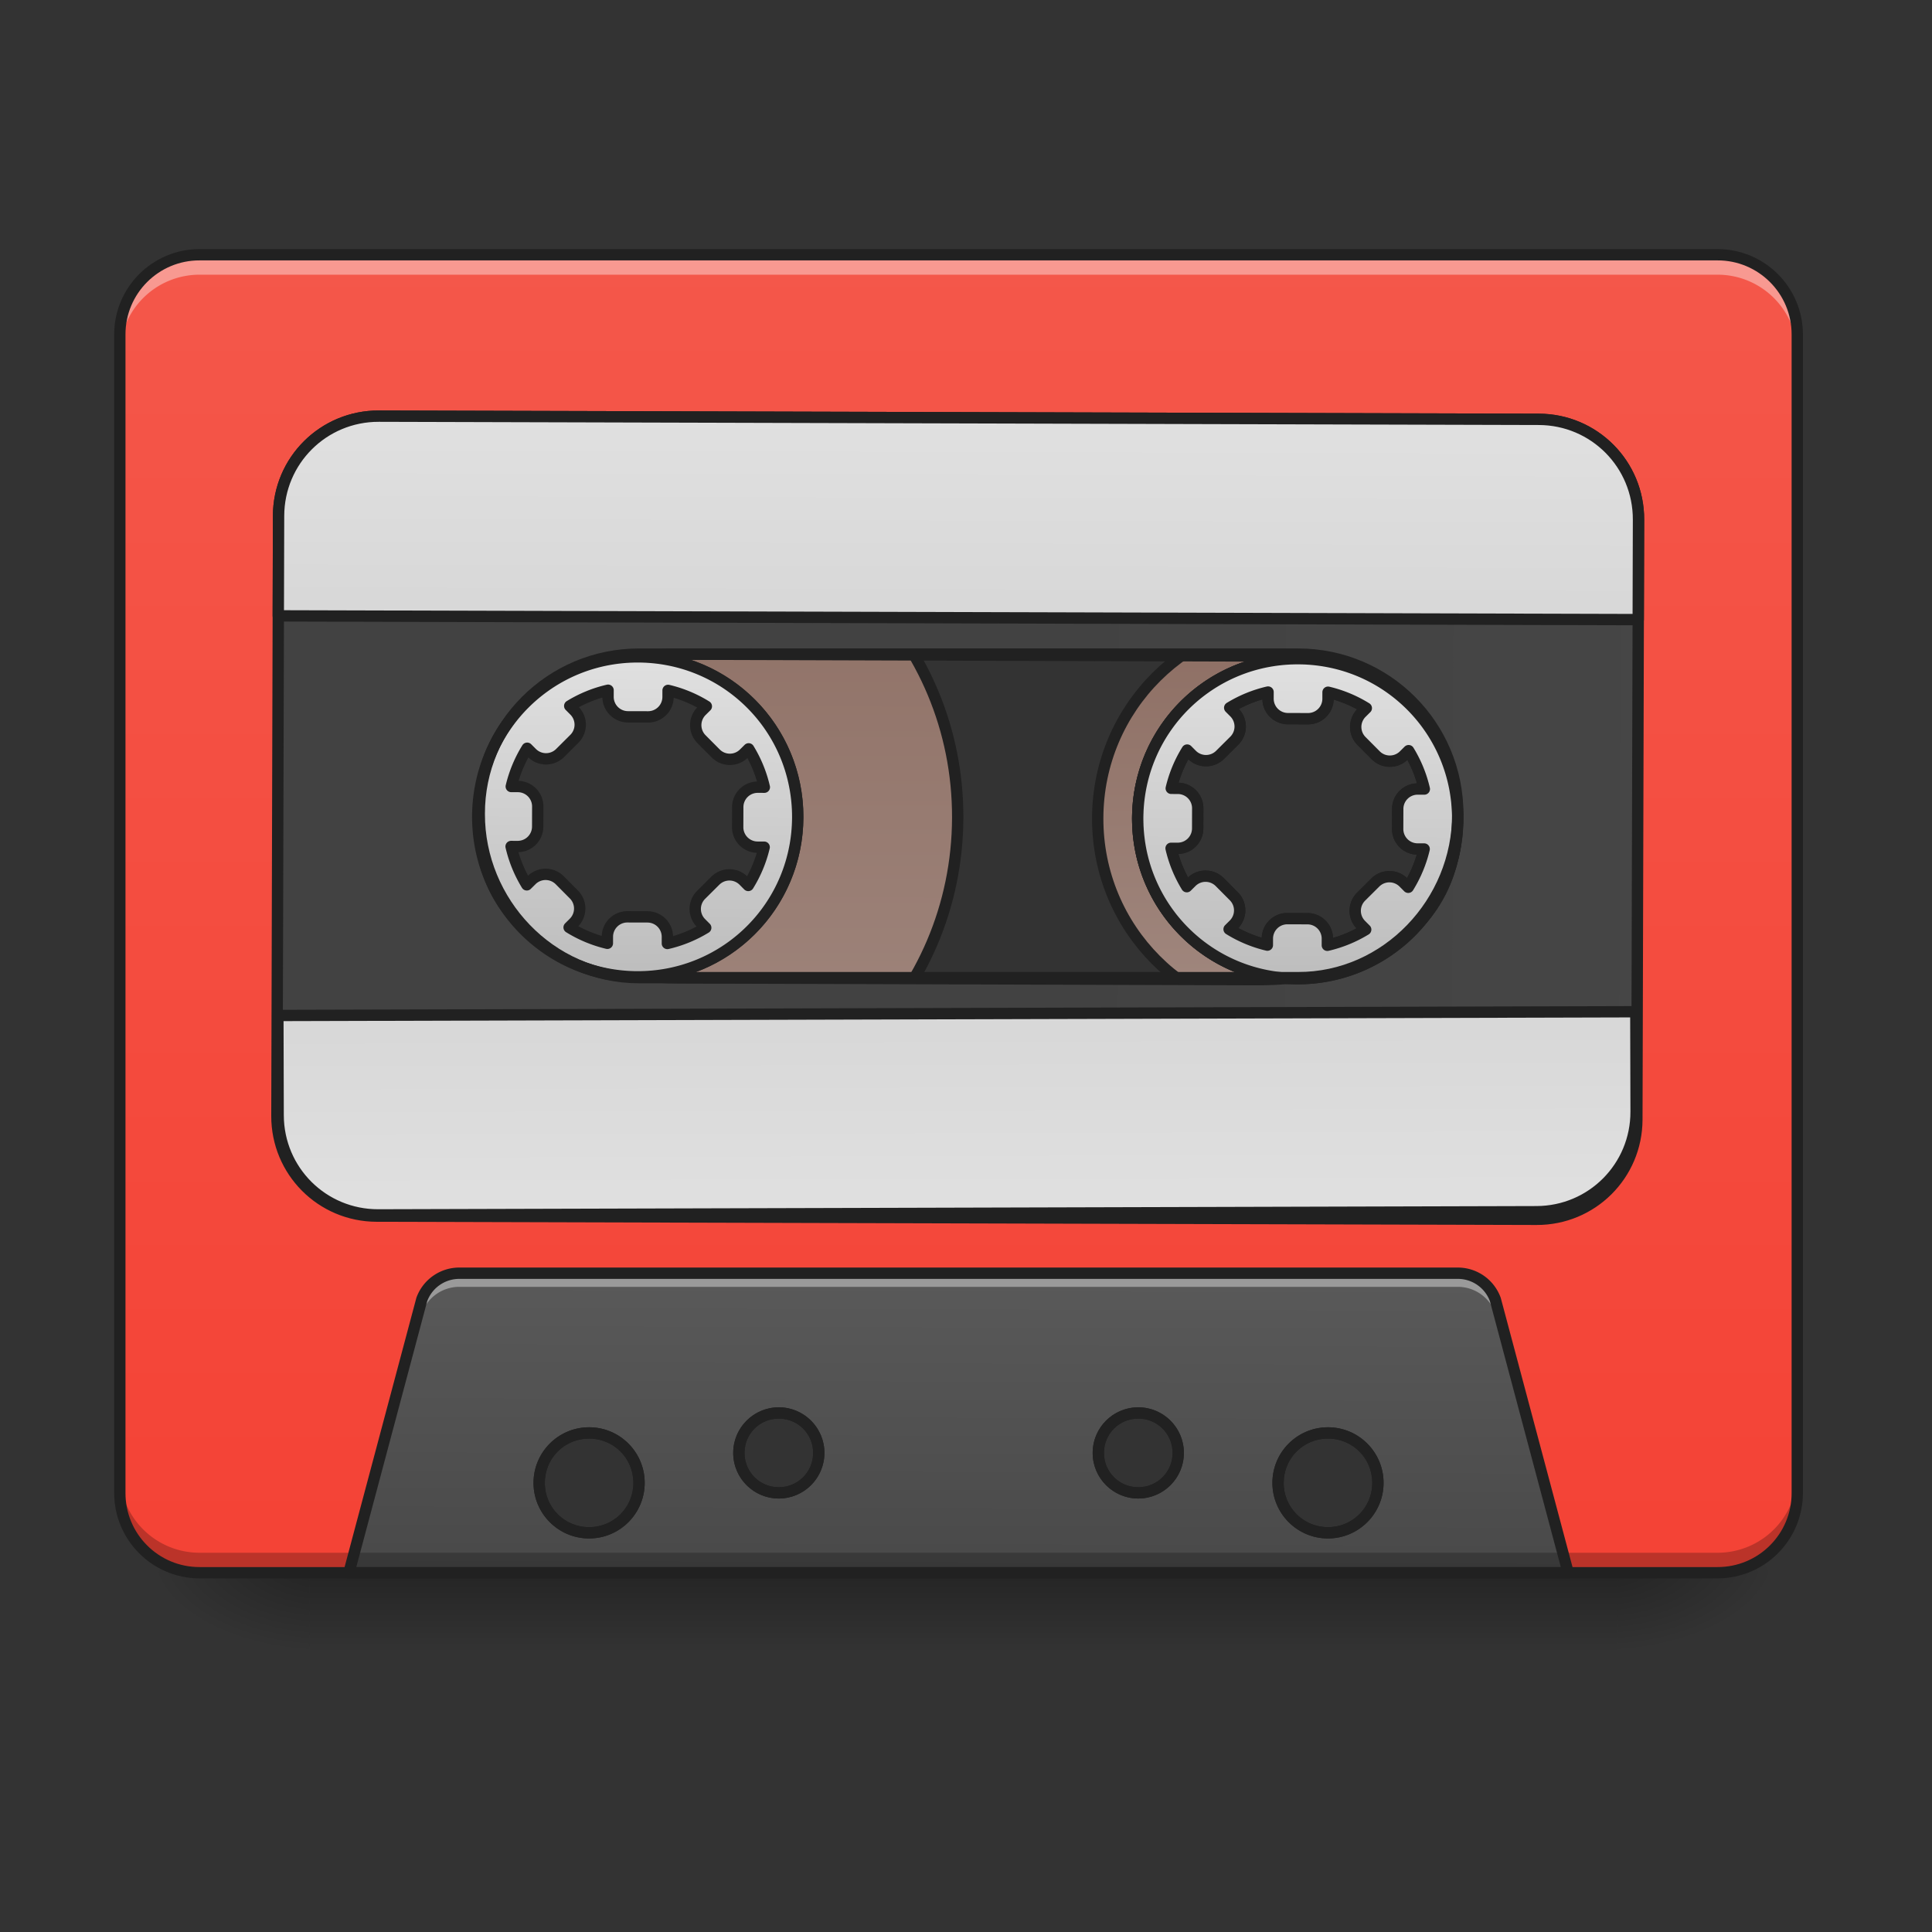 <?xml version="1.0" encoding="UTF-8" standalone="no"?>
<svg
   xmlns:dc="http://purl.org/dc/elements/1.1/"
   xmlns:cc="http://creativecommons.org/ns#"
   xmlns:rdf="http://www.w3.org/1999/02/22-rdf-syntax-ns#"
   xmlns:svg="http://www.w3.org/2000/svg"
   xmlns="http://www.w3.org/2000/svg"
   xmlns:xlink="http://www.w3.org/1999/xlink"
   xmlns:sodipodi="http://sodipodi.sourceforge.net/DTD/sodipodi-0.dtd"
   xmlns:inkscape="http://www.inkscape.org/namespaces/inkscape"
   id="svg126"
   version="1.1"
   viewBox="0 0 512 512"
   height="512pt"
   width="512pt"
   sodipodi:docname="org.gnome.Podcasts.svg"
   inkscape:version="0.92.2 2405546, 2018-03-11">
  <rect x="0" y="0" width="512" height="512" fill="#333333" stroke="none"/>
  <sodipodi:namedview
     pagecolor="#ffffff"
     bordercolor="#666666"
     borderopacity="1"
     objecttolerance="10"
     gridtolerance="10"
     guidetolerance="10"
     inkscape:pageopacity="0"
     inkscape:pageshadow="2"
     inkscape:window-width="2495"
     inkscape:window-height="1379"
     id="namedview1070"
     showgrid="false"
     inkscape:zoom="1.7475586"
     inkscape:cx="341.33333"
     inkscape:cy="341.33333"
     inkscape:window-x="65"
     inkscape:window-y="25"
     inkscape:window-maximized="1"
     inkscape:current-layer="svg126" />
  <defs
     id="defs88">
    <linearGradient
       gradientTransform="matrix(1 0 0 1 0 183.268)"
       y2="254.667"
       x2="254"
       y1="233.5"
       x1="254"
       gradientUnits="userSpaceOnUse"
       id="a">
      <stop
         id="stop10"
         stop-opacity=".275"
         offset="0" />
      <stop
         id="stop12"
         stop-opacity="0"
         offset="1" />
    </linearGradient>
    <radialGradient
       gradientTransform="matrix(0 -1.25 -2.25 0 849.967 985.772)"
       r="21.167"
       fy="189.579"
       fx="450.909"
       cy="189.579"
       cx="450.909"
       gradientUnits="userSpaceOnUse"
       id="b">
      <stop
         id="stop15"
         stop-opacity=".314"
         offset="0" />
      <stop
         id="stop17"
         stop-opacity=".275"
         offset=".222" />
      <stop
         id="stop19"
         stop-opacity="0"
         offset="1" />
    </radialGradient>
    <radialGradient
       gradientTransform="matrix(0 1.25 2.25 0 -339.272 -152.193)"
       r="21.167"
       fy="189.579"
       fx="450.909"
       cy="189.579"
       cx="450.909"
       gradientUnits="userSpaceOnUse"
       id="c">
      <stop
         id="stop22"
         stop-opacity=".314"
         offset="0" />
      <stop
         id="stop24"
         stop-opacity=".275"
         offset=".222" />
      <stop
         id="stop26"
         stop-opacity="0"
         offset="1" />
    </radialGradient>
    <radialGradient
       gradientTransform="matrix(0 -1.25 2.25 0 -339.272 985.772)"
       r="21.167"
       fy="189.579"
       fx="450.909"
       cy="189.579"
       cx="450.909"
       gradientUnits="userSpaceOnUse"
       id="d">
      <stop
         id="stop29"
         stop-opacity=".314"
         offset="0" />
      <stop
         id="stop31"
         stop-opacity=".275"
         offset=".222" />
      <stop
         id="stop33"
         stop-opacity="0"
         offset="1" />
    </radialGradient>
    <radialGradient
       gradientTransform="matrix(0 1.25 -2.25 0 849.967 -152.193)"
       r="21.167"
       fy="189.579"
       fx="450.909"
       cy="189.579"
       cx="450.909"
       gradientUnits="userSpaceOnUse"
       id="e">
      <stop
         id="stop36"
         stop-opacity=".314"
         offset="0" />
      <stop
         id="stop38"
         stop-opacity=".275"
         offset=".222" />
      <stop
         id="stop40"
         stop-opacity="0"
         offset="1" />
    </radialGradient>
    <linearGradient
       gradientTransform="translate(500 811.969) scale(4.724)"
       y2="43"
       x2="169.333"
       y1="-41.667"
       x1="169.333"
       gradientUnits="userSpaceOnUse"
       id="f">
      <stop
         id="stop43"
         stop-color="#8d6e63"
         offset="0" />
      <stop
         id="stop45"
         stop-color="#a1887f"
         offset="1" />
    </linearGradient>
    <linearGradient
       gradientTransform="matrix(7.559 0 0 7.559 -640 810.079)"
       y2="43"
       x2="169.333"
       y1="-41.667"
       x1="169.333"
       gradientUnits="userSpaceOnUse"
       id="g">
      <stop
         id="stop48"
         stop-color="#8d6e63"
         offset="0" />
      <stop
         id="stop50"
         stop-color="#a1887f"
         offset="1" />
    </linearGradient>
    <linearGradient
       spreadMethod="pad"
       gradientTransform="matrix(1,0,0,1,0,215.02)"
       y2="-147.5"
       x2="254"
       y1="191.167"
       x1="254"
       gradientUnits="userSpaceOnUse"
       id="h">
      <stop
         id="stop53"
         stop-color="#424242"
         offset="0" />
      <stop
         id="stop55"
         stop-color="#616161"
         offset="1" />
    </linearGradient>
    <linearGradient
       gradientTransform="rotate(.158) scale(.265)"
       y2="1135.118"
       x2="960"
       y1="1695.118"
       x1="960"
       gradientUnits="userSpaceOnUse"
       id="i">
      <stop
         id="stop58"
         stop-color="#424242"
         offset="0" />
      <stop
         id="stop60"
         stop-color="#616161"
         offset="1" />
    </linearGradient>
    <linearGradient
       xlink:href="#h"
       gradientTransform="matrix(3.78,0,0,3.78,0,812.598)"
       y2="-105.167"
       x2="254"
       y1="106.5"
       x1="254"
       gradientUnits="userSpaceOnUse"
       id="j">
      <stop
         style="stop-color:#f44336;stop-opacity:1"
         id="stop63"
         stop-color="#f44336"
         offset="0" />
      <stop
         style="stop-color:#f4574a;stop-opacity:1"
         id="stop65"
         stop-color="#f4574a"
         offset="1" />
    </linearGradient>
    <linearGradient
       y2="655.118"
       x2="640"
       y1="975.118"
       x1="640"
       gradientUnits="userSpaceOnUse"
       id="k">
      <stop
         id="stop68"
         stop-color="#bdbdbd"
         offset="0" />
      <stop
         id="stop70"
         stop-color="#e0e0e0"
         offset="1" />
    </linearGradient>
    <linearGradient
       gradientTransform="translate(660)"
       y2="655.118"
       x2="640"
       y1="975.118"
       x1="640"
       gradientUnits="userSpaceOnUse"
       id="l">
      <stop
         id="stop73"
         stop-color="#bdbdbd"
         offset="0" />
      <stop
         id="stop75"
         stop-color="#e0e0e0"
         offset="1" />
    </linearGradient>
    <linearGradient
       gradientTransform="translate(660)"
       y2="655.118"
       x2="640"
       y1="975.118"
       x1="640"
       gradientUnits="userSpaceOnUse"
       id="m">
      <stop
         id="stop78"
         stop-color="#bdbdbd"
         offset="0" />
      <stop
         id="stop80"
         stop-color="#e0e0e0"
         offset="1" />
    </linearGradient>
    <linearGradient
       gradientTransform="matrix(3.78 0 0 3.78 0 812.598)"
       y2="-105.167"
       x2="254"
       y1="106.5"
       x1="254"
       gradientUnits="userSpaceOnUse"
       id="n">
      <stop
         id="stop83"
         stop-color="#bdbdbd"
         offset="0" />
      <stop
         id="stop85"
         stop-color="#e0e0e0"
         offset="1" />
    </linearGradient>
    <linearGradient
       y2="-105.167"
       x2="254"
       y1="106.5"
       x1="254"
       gradientTransform="matrix(1,-0.003,-0.003,-1,-0.593,217.063)"
       gradientUnits="userSpaceOnUse"
       id="linearGradient366"
       xlink:href="#n" />
    <linearGradient
       spreadMethod="pad"
       y2="-147.5"
       x2="254"
       y1="191.167"
       x1="254"
       gradientTransform="matrix(1,0,0,1,0,215.02)"
       gradientUnits="userSpaceOnUse"
       id="linearGradient1175"
       xlink:href="#j" />
    <linearGradient
       y2="815.119"
       x2="1645.666"
       y1="815.119"
       x1="274.329"
       gradientTransform="matrix(3.78,0,0,3.78,0,812.598)"
       gradientUnits="userSpaceOnUse"
       id="linearGradient1177"
       xlink:href="#h" />
  </defs>
  <path
     id="path90"
     fill="url(#a)"
     d="M82.027 416.79h346.637v21.167H82.027zm0 0" />
  <path
     id="path92"
     fill="url(#b)"
     d="M428.664 416.79h42.34V395.62h-42.34zm0 0" />
  <path
     id="path94"
     fill="url(#c)"
     d="M82.027 416.79H39.691v21.167h42.336zm0 0" />
  <path
     id="path96"
     fill="url(#d)"
     d="M82.027 416.79H39.691V395.62h42.336zm0 0" />
  <path
     id="path98"
     fill="url(#e)"
     d="M428.664 416.79h42.34v21.167h-42.34zm0 0" />
  <path
     id="path100"
     stroke="#212121"
     stroke-linejoin="round"
     stroke-linecap="round"
     stroke-width="11.339"
     fill="url(#f)"
     transform="rotate(.158) scale(.265)"
     d="M1300.004 615.118c-110.806 0-200 89.195-200 200.001 0 110.806 89.194 200 200 200 110.791 0 200-89.194 200-200s-89.209-200-200-200zm0 40.006c88.633 0 159.994 71.347 159.994 159.995 0 88.633-71.36 159.995-159.994 159.995-88.648 0-160.01-71.362-160.01-159.995 0-88.648 71.362-159.995 160.01-159.995zm0 0" />
  <path
     id="path102"
     stroke="#212121"
     stroke-linejoin="round"
     stroke-linecap="round"
     stroke-width="11.339"
     fill="url(#g)"
     transform="rotate(.158) scale(.265)"
     d="M639.993 495.115c-177.266 0-319.99 142.723-319.99 320.004s142.724 320.004 319.99 320.004c177.281 0 320.004-142.723 320.004-320.004S817.274 495.115 639.993 495.115zm0 160.01c88.648 0 160.01 71.346 160.01 159.994 0 88.633-71.362 159.995-160.01 159.995-88.633 0-159.995-71.362-159.995-159.995 0-88.648 71.362-159.995 159.995-159.995zm0 0" />
  <path
     style="fill-opacity:1;fill:url(#linearGradient1175)"
     id="path104"
     fill="url(#h)"
     d="M52.922 67.508a21.122 21.122 0 0 0-21.168 21.168V395.62a21.122 21.122 0 0 0 21.168 21.168h402.203a21.123 21.123 0 0 0 21.172-21.168V88.676a21.123 21.123 0 0 0-21.172-21.168zm116.426 105.844h174.644c23.453 0 42.336 18.878 42.336 42.335 0 23.454-18.883 42.336-42.336 42.336H169.348c-23.453 0-42.336-18.882-42.336-42.336 0-23.457 18.883-42.335 42.336-42.335zm37.047 201.101a10.561 10.561 0 0 1 10.585 10.582 10.564 10.564 0 0 1-10.585 10.586 10.564 10.564 0 0 1-10.586-10.586 10.561 10.561 0 0 1 10.586-10.582zm95.257 0a10.561 10.561 0 0 1 10.586 10.582 10.564 10.564 0 0 1-10.586 10.586 10.561 10.561 0 0 1-10.582-10.586 10.558 10.558 0 0 1 10.582-10.582zm-145.535 5.293c7.332 0 13.23 5.899 13.23 13.23 0 7.329-5.898 13.231-13.23 13.231a13.203 13.203 0 0 1-13.23-13.23c0-7.332 5.902-13.23 13.23-13.23zm195.813 0c7.328 0 13.23 5.899 13.23 13.23 0 7.329-5.902 13.231-13.23 13.231a13.203 13.203 0 0 1-13.23-13.23c0-7.332 5.902-13.23 13.23-13.23zm0 0" />
  <path
     id="path106"
     fill="url(#i)"
     d="M121.719 337.414a10.58 10.58 0 0 0-9.942 6.961L92.47 416.789h323.113l-19.305-72.414a10.585 10.585 0 0 0-9.945-6.96zm84.676 37.04a10.561 10.561 0 0 1 10.585 10.581 10.564 10.564 0 0 1-10.585 10.586 10.564 10.564 0 0 1-10.586-10.586 10.561 10.561 0 0 1 10.586-10.582zm95.257 0a10.561 10.561 0 0 1 10.586 10.581 10.564 10.564 0 0 1-10.586 10.586 10.561 10.561 0 0 1-10.582-10.586 10.558 10.558 0 0 1 10.582-10.582zm-145.535 5.292c7.332 0 13.23 5.899 13.23 13.23 0 7.329-5.898 13.231-13.23 13.231a13.203 13.203 0 0 1-13.23-13.23c0-7.332 5.902-13.23 13.23-13.23zm195.813 0c7.328 0 13.23 5.899 13.23 13.23 0 7.329-5.902 13.231-13.23 13.231a13.203 13.203 0 0 1-13.23-13.23c0-7.332 5.902-13.23 13.23-13.23zm0 0" />
  <path
     id="path108"
     fill-opacity=".392"
     fill="#fff"
     d="M121.719 337.414a10.58 10.58 0 0 0-9.942 6.961L92.47 416.789h.965l18.343-68.797a10.583 10.583 0 0 1 9.942-6.965h264.613c4.45 0 8.422 2.786 9.945 6.965l18.344 68.797h.961l-19.305-72.414a10.585 10.585 0 0 0-9.945-6.96zm0 0M52.922 67.508a21.122 21.122 0 0 0-21.168 21.168v5.293a21.123 21.123 0 0 1 21.168-21.172h402.203a21.124 21.124 0 0 1 21.172 21.172v-5.293a21.123 21.123 0 0 0-21.172-21.168zm0 0" />
  <path
     id="path110"
     fill-opacity=".235"
     d="M52.922 416.79a21.122 21.122 0 0 1-21.168-21.169v-5.293a21.122 21.122 0 0 0 21.168 21.168h402.203a21.123 21.123 0 0 0 21.172-21.168v5.293a21.123 21.123 0 0 1-21.172 21.168zm0 0" />
  <path
     transform="matrix(0.265,7.2969296e-4,-7.2969296e-4,0.265,0,0)"
     style="fill:url(#linearGradient1177);stroke:#212121;stroke-width:11.339;stroke-linecap:round;stroke-linejoin:round;fill-opacity:1"
     id="path112"
     d="m 379.998,415.118 c -55.403,0 -100,44.597 -100,100 l 0,600.002 c 0,55.403 44.597,100 100,100 h 1159.998 c 55.403,0 100,-44.597 100,-100 l 0,-600.002 c 0,-55.403 -44.597,-100 -100,-100 z m 301.384,237.19 578.01,0.226 c 110.792,0.043 199.898,51.892 199.898,162.698 0,110.792 -89.317,161.05 -200.107,161.007 L 681.173,976.012 C 570.38,975.969 481.294,925.797 481.294,815.005 c 0,-110.806 89.297,-162.697 200.089,-162.697 z" />
  <path
     id="path114"
     stroke="#212121"
     stroke-linejoin="round"
     stroke-linecap="round"
     stroke-width="11.339"
     fill="url(#k)"
     transform="rotate(.158) scale(.265)"
     d="M639.993 655.124c-1.329 0-2.672.015-4 .045-.517.015-1.02.03-1.536.059-.767.015-1.55.044-2.318.074-.782.044-1.564.103-2.332.147l-1.52.089c-.945.074-1.875.147-2.82.236-.295.03-.59.044-.886.074-1.004.103-2.008.207-3.011.325l-.798.088a111.21 111.21 0 0 0-3.1.399c-.192.03-.383.059-.56.074-1.152.162-2.289.34-3.41.531-.03 0-.06.015-.09.015-1.21.192-2.406.413-3.616.635a159.005 159.005 0 0 0-60.01 24.756 116.09 116.09 0 0 0-3.1 2.17 160.024 160.024 0 0 0-37.17 37.157c-.724 1.033-1.448 2.067-2.156 3.1a158.934 158.934 0 0 0-24.757 60.024c-.236 1.196-.443 2.406-.65 3.617v.074c-.191 1.136-.368 2.273-.53 3.41-.03.192-.045.383-.074.56-.148 1.034-.281 2.067-.4 3.115-.043.251-.073.517-.102.783-.104 1.004-.222 2.008-.31 3.011-.03.296-.06.59-.074.886-.089.945-.163 1.875-.236 2.82-.045.502-.06 1.018-.104 1.52l-.133 2.333c-.03.767-.059 1.55-.088 2.332-.015.502-.044 1.019-.044 1.52a121.401 121.401 0 0 0-.06 4.016c0 1.343.015 2.672.06 4 0 .517.03 1.034.044 1.536l.088 2.332c.045.768.089 1.55.133 2.333.045.502.06 1.004.104 1.506.073.944.147 1.89.236 2.82.015.294.044.604.074.9.088 1.004.206 2.007.31 3.011.03.251.059.517.103.783.118 1.033.25 2.081.399 3.115.03.177.044.369.073.56.163 1.137.34 2.274.532 3.41v.074c.206 1.21.413 2.421.65 3.617a158.934 158.934 0 0 0 24.756 60.024c.059.103.133.192.206.295.635.93 1.27 1.846 1.934 2.76.06.104.133.193.207.296.664.93 1.343 1.875 2.037 2.79a159.849 159.849 0 0 0 31.887 31.887c.93.694 1.86 1.373 2.805 2.052.088.059.192.133.28.206.916.65 1.83 1.285 2.76 1.92.104.073.208.147.31.221a159.005 159.005 0 0 0 60.01 24.757c.044 0 .088.014.118.014 1.107.207 2.214.414 3.336.59.133.03.28.045.414.075 1.033.162 2.066.324 3.1.472.295.044.59.074.87.118.975.133 1.95.266 2.938.384.266.03.547.059.827.088.96.104 1.92.222 2.879.31.413.045.841.074 1.255.104.841.074 1.697.147 2.539.207.516.044 1.018.073 1.535.103.768.044 1.55.103 2.332.133.768.044 1.55.059 2.318.088.517.015 1.019.045 1.535.06a180.731 180.731 0 0 0 8.016 0c.517-.015 1.019-.045 1.536-.06.767-.03 1.55-.044 2.317-.088.783-.03 1.565-.089 2.333-.133.517-.03 1.018-.06 1.535-.103.842-.06 1.698-.133 2.54-.207.413-.03.84-.06 1.254-.103.96-.09 1.92-.207 2.879-.31.28-.03.56-.06.826-.09.99-.117 1.964-.25 2.938-.383.28-.044.576-.074.871-.118 1.033-.148 2.067-.31 3.1-.472.133-.03.28-.045.414-.074 1.107-.177 2.229-.384 3.336-.59.03 0 .074-.015.118-.015a159.005 159.005 0 0 0 60.009-24.757l.31-.221c.915-.635 1.845-1.27 2.76-1.92.015-.014.03-.014.03-.029.089-.06.177-.118.251-.177.945-.68 1.875-1.358 2.805-2.052a159.849 159.849 0 0 0 29.584-28.89c.767-.99 1.535-1.993 2.303-2.997.693-.915 1.373-1.86 2.037-2.79.059-.089.133-.177.192-.25 0-.016.014-.03.014-.045.665-.915 1.3-1.83 1.934-2.76.074-.104.133-.193.207-.296a158.934 158.934 0 0 0 24.757-60.024c.236-1.196.442-2.406.65-3.617v-.044-.03c.191-1.136.368-2.273.53-3.41.03-.191.045-.369.074-.546.148-1.077.296-2.17.414-3.247.03-.148.044-.31.059-.458.118-1.078.236-2.155.34-3.233.029-.295.044-.59.073-.886.089-.93.162-1.875.236-2.82l.089-1.505c.059-.783.103-1.565.147-2.333l.089-2.332c.015-.502.044-1.019.044-1.535.045-1.329.06-2.658.06-4 0-1.344-.015-2.673-.06-4.016 0-.502-.03-1.019-.044-1.52l-.089-2.333c-.044-.783-.088-1.55-.147-2.333l-.089-1.52c-.074-.945-.147-1.875-.236-2.82-.03-.295-.044-.59-.074-.886l-.31-3.011c-.044-.266-.059-.532-.103-.783a105.495 105.495 0 0 0-.399-3.114c-.03-.178-.044-.37-.073-.561-.163-1.137-.34-2.274-.532-3.41v-.045-.03a142.13 142.13 0 0 0-.65-3.616 158.934 158.934 0 0 0-24.756-60.024c-.709-1.033-1.432-2.067-2.155-3.1a160.024 160.024 0 0 0-37.172-37.157 116.09 116.09 0 0 0-3.1-2.17 159.005 159.005 0 0 0-60.009-24.756c-1.21-.222-2.406-.443-3.617-.635-.03 0-.059-.015-.088-.015a136.11 136.11 0 0 0-3.41-.531c-.178-.015-.37-.045-.561-.074a111.21 111.21 0 0 0-3.1-.399l-.798-.088c-1.004-.118-2.007-.222-3.011-.325-.296-.03-.59-.044-.886-.074-.945-.089-1.875-.162-2.82-.236-.502-.03-1.003-.06-1.52-.089-.768-.044-1.55-.103-2.333-.147-.767-.03-1.55-.06-2.317-.074a53.346 53.346 0 0 0-1.536-.06c-1.328-.029-2.672-.044-4.015-.044zm-29.997 33.452v6.54a19.962 19.962 0 0 0 20.003 20.003h20.003a19.962 19.962 0 0 0 20.003-20.003v-6.54a129.055 129.055 0 0 1 38.308 15.81l-4.68 4.665a19.976 19.976 0 0 0 0 28.285l14.143 14.142c7.839 7.84 20.46 7.84 28.285 0l4.68-4.664a128.863 128.863 0 0 1 15.795 38.308h-6.54c-11.071 0-20.003 8.916-20.003 19.988v20.003a19.962 19.962 0 0 0 20.003 20.003h6.54a128.894 128.894 0 0 1-15.81 38.309l-4.665-4.665a19.933 19.933 0 0 0-14.143-5.876c-5.107 0-10.215 1.964-14.142 5.876l-14.142 14.142a19.976 19.976 0 0 0 0 28.285l4.68 4.665a129.445 129.445 0 0 1-38.309 15.81v-6.54a19.962 19.962 0 0 0-20.003-20.003h-20.003a19.962 19.962 0 0 0-20.003 20.003v6.54a129.445 129.445 0 0 1-38.308-15.81l4.664-4.665a19.95 19.95 0 0 0 0-28.285l-14.127-14.142c-3.927-3.912-9.035-5.876-14.142-5.876a19.933 19.933 0 0 0-14.143 5.876l-4.68 4.665a129.675 129.675 0 0 1-15.81-38.309h6.555c11.071 0 19.988-8.916 19.988-20.003V805.11a19.947 19.947 0 0 0-19.988-19.988h-6.555a129.283 129.283 0 0 1 15.81-38.308l4.68 4.664c7.824 7.84 20.446 7.84 28.285 0l14.127-14.142a19.95 19.95 0 0 0 0-28.285l-4.664-4.664a129.055 129.055 0 0 1 38.308-15.811zm0 0" />
  <path
     id="path116"
     stroke="#212121"
     stroke-linejoin="round"
     stroke-linecap="round"
     stroke-width="11.339"
     fill="url(#l)"
     transform="rotate(.158) scale(.265)"
     d="M1300.004 655.124c-1.343 0-2.687.015-4.015.045-.517.015-1.02.03-1.521.059-.782.015-1.565.044-2.332.074-.783.044-1.55.103-2.333.147l-1.52.089c-.945.074-1.875.147-2.82.236-.295.03-.59.044-.886.074-1.004.103-2.007.207-3.011.325l-.783.088c-1.048.118-2.081.251-3.115.399-.192.03-.369.059-.56.074-1.137.162-2.274.34-3.41.531-.03 0-.06.015-.09.015-1.21.192-2.406.413-3.601.635a159.171 159.171 0 0 0-60.024 24.756 116.09 116.09 0 0 0-3.1 2.17 160.024 160.024 0 0 0-37.172 37.157c-.723 1.033-1.447 2.067-2.155 3.1a159.171 159.171 0 0 0-25.391 63.64c-.015.015-.015.045-.015.075a136.11 136.11 0 0 0-.532 3.41 6.444 6.444 0 0 1-.073.56c-.148 1.034-.28 2.067-.399 3.115-.03.251-.059.517-.089.783a208.362 208.362 0 0 0-.324 3.011c-.03.296-.045.59-.074.886-.089.945-.163 1.875-.236 2.82l-.089 1.52c-.059.783-.103 1.55-.148 2.333-.03.767-.059 1.55-.073 2.332-.03.502-.045 1.019-.06 1.52-.029 1.344-.058 2.673-.058 4.016s.03 2.672.059 4c.014.517.03 1.034.059 1.536.014.782.044 1.55.073 2.332.045.768.089 1.55.148 2.333l.089 1.506c.073.944.147 1.89.236 2.82.03.294.044.59.074.885.103 1.078.221 2.155.34 3.233.029.148.043.31.058.458.133 1.077.266 2.17.414 3.247.03.177.059.355.073.546.163 1.137.34 2.274.532 3.41 0 .015 0 .045.015.074.192 1.21.413 2.421.634 3.617a159.171 159.171 0 0 0 24.757 60.024c.074.103.148.192.207.295.634.93 1.284 1.846 1.933 2.76.06.104.133.193.207.296.664.93 1.358 1.875 2.052 2.79.753 1.004 1.52 2.008 2.288 2.997a160.767 160.767 0 0 0 29.584 28.89c.93.694 1.86 1.373 2.805 2.052.088.059.192.133.28.206.916.65 1.846 1.285 2.776 1.92.088.073.192.147.295.221a159.171 159.171 0 0 0 60.024 24.757c.03 0 .074.014.118.014 1.107.207 2.214.414 3.321.59.148.03.28.045.428.075 1.02.162 2.052.324 3.086.472.295.044.59.074.886.118.974.133 1.948.266 2.923.384l.826.088c.96.104 1.92.222 2.879.31.413.045.841.074 1.255.104.856.074 1.697.147 2.554.207.501.044 1.018.073 1.52.103.782.044 1.55.103 2.333.133.767.044 1.55.059 2.332.088.502.015 1.004.045 1.52.06a181.067 181.067 0 0 0 8.016 0c.517-.015 1.02-.045 1.536-.06.782-.03 1.55-.044 2.332-.088.768-.03 1.55-.089 2.333-.133.502-.03 1.004-.06 1.52-.103.856-.06 1.698-.133 2.54-.207.427-.03.84-.06 1.254-.103.96-.09 1.92-.207 2.879-.31l.841-.09a197.92 197.92 0 0 0 2.923-.383c.295-.044.576-.074.871-.118 1.034-.148 2.067-.31 3.1-.472.133-.03.28-.045.414-.074 1.122-.177 2.229-.384 3.336-.59.044 0 .074-.015.118-.015a159.171 159.171 0 0 0 60.024-24.757c.088-.074.192-.148.295-.221.93-.635 1.845-1.27 2.76-1.92.015-.014.03-.014.045-.029.074-.06.162-.118.25-.177.93-.68 1.86-1.358 2.791-2.052a159.849 159.849 0 0 0 31.887-31.887c.694-.915 1.373-1.86 2.052-2.79.059-.089.118-.177.177-.25.015-.016.015-.03.03-.045.649-.915 1.284-1.83 1.918-2.76.074-.104.148-.193.207-.296a159.196 159.196 0 0 0 24.771-60.024c.222-1.196.428-2.406.635-3.617v-.044c0-.015.015-.015.015-.03.177-1.136.354-2.273.517-3.41.03-.191.059-.383.073-.56.148-1.034.28-2.082.414-3.115l.088-.783c.118-1.004.222-2.007.31-3.011l.089-.9c.074-.93.162-1.876.221-2.82.045-.502.074-1.004.104-1.506.044-.783.103-1.565.133-2.333.044-.782.059-1.55.088-2.332.015-.502.044-1.019.06-1.535a179.735 179.735 0 0 0 0-8.016c-.016-.502-.045-1.019-.06-1.52-.03-.783-.044-1.566-.088-2.333-.03-.783-.089-1.55-.133-2.333-.03-.502-.06-1.018-.104-1.52-.059-.945-.147-1.875-.221-2.82l-.089-.886a104.032 104.032 0 0 0-.31-3.011l-.088-.783a198.548 198.548 0 0 0-.414-3.114 8.393 8.393 0 0 0-.073-.561 271.66 271.66 0 0 0-.517-3.41c0-.015-.015-.03-.015-.045v-.03c-.207-1.21-.413-2.42-.635-3.616a159.196 159.196 0 0 0-24.77-60.024 196.019 196.019 0 0 0-2.156-3.1 159.96 159.96 0 0 0-37.157-37.157 197.333 197.333 0 0 0-3.1-2.17 159.171 159.171 0 0 0-63.64-25.391c-.03 0-.06-.015-.09-.015-1.121-.192-2.258-.369-3.41-.531-.177-.015-.369-.045-.56-.074a111.21 111.21 0 0 0-3.1-.399l-.783-.088a189.996 189.996 0 0 0-3.026-.325c-.295-.03-.59-.044-.886-.074-.93-.089-1.875-.162-2.82-.236l-1.505-.089c-.783-.044-1.565-.103-2.333-.147-.782-.03-1.55-.06-2.332-.074a53.346 53.346 0 0 0-1.536-.06c-1.328-.029-2.657-.044-4-.044zm-29.997 33.452v6.54c0 11.086 8.916 20.003 19.988 20.003h20.003a19.953 19.953 0 0 0 20.003-20.003v-6.54a129.055 129.055 0 0 1 38.308 15.81l-4.665 4.665a19.95 19.95 0 0 0 0 28.285l14.143 14.142c7.824 7.84 20.446 7.84 28.285 0l4.664-4.664a129.283 129.283 0 0 1 15.81 38.308h-6.539c-11.086 0-20.003 8.916-20.003 19.988v20.003a19.953 19.953 0 0 0 20.003 20.003h6.54a129.283 129.283 0 0 1-15.81 38.309l-4.665-4.665c-3.927-3.912-9.035-5.876-14.143-5.876a19.933 19.933 0 0 0-14.142 5.876l-14.143 14.142a19.95 19.95 0 0 0 0 28.285l4.665 4.665a129.445 129.445 0 0 1-38.308 15.81v-6.54a19.953 19.953 0 0 0-20.003-20.003h-20.003c-11.072 0-19.988 8.917-19.988 20.003v6.54a129.283 129.283 0 0 1-38.309-15.81l4.665-4.665a19.976 19.976 0 0 0 0-28.285l-14.142-14.142c-3.927-3.912-9.035-5.876-14.142-5.876a19.958 19.958 0 0 0-14.143 5.876l-4.665 4.665a128.894 128.894 0 0 1-15.81-38.309h6.54a19.953 19.953 0 0 0 20.003-20.003V805.11c0-11.072-8.917-19.988-20.003-19.988h-6.54a128.894 128.894 0 0 1 15.81-38.308l4.665 4.664a19.95 19.95 0 0 0 28.285 0l14.142-14.142a19.976 19.976 0 0 0 0-28.285l-4.665-4.664a128.894 128.894 0 0 1 38.309-15.811zm0 0" />
  <path
     id="path118"
     stroke="#212121"
     stroke-linejoin="round"
     stroke-linecap="round"
     stroke-width="11.339"
     fill="url(#m)"
     transform="rotate(.158) scale(.265)"
     d="M1300.004 655.124c-1.343 0-2.687.015-4.015.045-.517.015-1.02.03-1.521.059-.782.015-1.565.044-2.332.074-.783.044-1.55.103-2.333.147l-1.52.089c-.945.074-1.875.147-2.82.236-.295.03-.59.044-.886.074-1.004.103-2.007.207-3.011.325l-.783.088c-1.048.118-2.081.251-3.115.399-.192.03-.369.059-.56.074-1.137.162-2.274.34-3.41.531-.03 0-.06.015-.09.015-1.21.192-2.406.413-3.601.635a159.171 159.171 0 0 0-60.024 24.756 116.09 116.09 0 0 0-3.1 2.17 160.024 160.024 0 0 0-37.172 37.157c-.723 1.033-1.447 2.067-2.155 3.1a159.171 159.171 0 0 0-25.391 63.64c-.015.015-.015.045-.015.075a136.11 136.11 0 0 0-.532 3.41 6.444 6.444 0 0 1-.073.56c-.148 1.034-.28 2.067-.399 3.115-.03.251-.059.517-.089.783a208.362 208.362 0 0 0-.324 3.011c-.03.296-.045.59-.074.886-.089.945-.163 1.875-.236 2.82l-.089 1.52c-.059.783-.103 1.55-.148 2.333-.03.767-.059 1.55-.073 2.332-.03.502-.045 1.019-.06 1.52-.029 1.344-.058 2.673-.058 4.016s.03 2.672.059 4c.014.517.03 1.034.059 1.536.014.782.044 1.55.073 2.332.045.768.089 1.55.148 2.333l.089 1.506c.073.944.147 1.89.236 2.82.03.294.044.59.074.885.103 1.078.221 2.155.34 3.233.029.148.043.31.058.458.133 1.077.266 2.17.414 3.247.03.177.059.355.073.546.163 1.137.34 2.274.532 3.41 0 .015 0 .045.015.074.192 1.21.413 2.421.634 3.617a159.171 159.171 0 0 0 24.757 60.024c.074.103.148.192.207.295.634.93 1.284 1.846 1.933 2.76.06.104.133.193.207.296.664.93 1.358 1.875 2.052 2.79.753 1.004 1.52 2.008 2.288 2.997a160.767 160.767 0 0 0 29.584 28.89c.93.694 1.86 1.373 2.805 2.052.088.059.192.133.28.206.916.65 1.846 1.285 2.776 1.92.088.073.192.147.295.221a159.171 159.171 0 0 0 60.024 24.757c.03 0 .074.014.118.014 1.107.207 2.214.414 3.321.59.148.03.28.045.428.075 1.02.162 2.052.324 3.086.472.295.044.59.074.886.118.974.133 1.948.266 2.923.384l.826.088c.96.104 1.92.222 2.879.31.413.045.841.074 1.255.104.856.074 1.697.147 2.554.207.501.044 1.018.073 1.52.103.782.044 1.55.103 2.333.133.767.044 1.55.059 2.332.088.502.015 1.004.045 1.52.06a181.067 181.067 0 0 0 8.016 0c.517-.015 1.02-.045 1.536-.06.782-.03 1.55-.044 2.332-.088.768-.03 1.55-.089 2.333-.133.502-.03 1.004-.06 1.52-.103.856-.06 1.698-.133 2.54-.207.427-.03.84-.06 1.254-.103.96-.09 1.92-.207 2.879-.31l.841-.09a197.92 197.92 0 0 0 2.923-.383c.295-.044.576-.074.871-.118 1.034-.148 2.067-.31 3.1-.472.133-.03.28-.045.414-.074 1.122-.177 2.229-.384 3.336-.59.044 0 .074-.015.118-.015a159.171 159.171 0 0 0 60.024-24.757c.088-.074.192-.148.295-.221.93-.635 1.845-1.27 2.76-1.92.015-.014.03-.014.045-.029.074-.06.162-.118.25-.177.93-.68 1.86-1.358 2.791-2.052a159.849 159.849 0 0 0 31.887-31.887c.694-.915 1.373-1.86 2.052-2.79.059-.089.118-.177.177-.25.015-.016.015-.03.03-.045.649-.915 1.284-1.83 1.918-2.76.074-.104.148-.193.207-.296a159.196 159.196 0 0 0 24.771-60.024c.222-1.196.428-2.406.635-3.617v-.044c0-.015.015-.015.015-.03.177-1.136.354-2.273.517-3.41.03-.191.059-.383.073-.56.148-1.034.28-2.082.414-3.115l.088-.783c.118-1.004.222-2.007.31-3.011l.089-.9c.074-.93.162-1.876.221-2.82.045-.502.074-1.004.104-1.506.044-.783.103-1.565.133-2.333.044-.782.059-1.55.088-2.332.015-.502.044-1.019.06-1.535a179.735 179.735 0 0 0 0-8.016c-.016-.502-.045-1.019-.06-1.52-.03-.783-.044-1.566-.088-2.333-.03-.783-.089-1.55-.133-2.333-.03-.502-.06-1.018-.104-1.52-.059-.945-.147-1.875-.221-2.82l-.089-.886a104.032 104.032 0 0 0-.31-3.011l-.088-.783a198.548 198.548 0 0 0-.414-3.114 8.393 8.393 0 0 0-.073-.561 271.66 271.66 0 0 0-.517-3.41c0-.015-.015-.03-.015-.045v-.03c-.207-1.21-.413-2.42-.635-3.616a159.196 159.196 0 0 0-24.77-60.024 196.019 196.019 0 0 0-2.156-3.1 159.96 159.96 0 0 0-37.157-37.157 197.333 197.333 0 0 0-3.1-2.17 159.171 159.171 0 0 0-63.64-25.391c-.03 0-.06-.015-.09-.015-1.121-.192-2.258-.369-3.41-.531-.177-.015-.369-.045-.56-.074a111.21 111.21 0 0 0-3.1-.399l-.783-.088a189.996 189.996 0 0 0-3.026-.325c-.295-.03-.59-.044-.886-.074-.93-.089-1.875-.162-2.82-.236l-1.505-.089c-.783-.044-1.565-.103-2.333-.147-.782-.03-1.55-.06-2.332-.074a53.346 53.346 0 0 0-1.536-.06c-1.328-.029-2.657-.044-4-.044zm-29.997 33.452v6.54c0 11.086 8.916 20.003 19.988 20.003h20.003a19.953 19.953 0 0 0 20.003-20.003v-6.54a129.055 129.055 0 0 1 38.308 15.81l-4.665 4.665a19.95 19.95 0 0 0 0 28.285l14.143 14.142c7.824 7.84 20.446 7.84 28.285 0l4.664-4.664a129.283 129.283 0 0 1 15.81 38.308h-6.539c-11.086 0-20.003 8.916-20.003 19.988v20.003a19.953 19.953 0 0 0 20.003 20.003h6.54a129.283 129.283 0 0 1-15.81 38.309l-4.665-4.665c-3.927-3.912-9.035-5.876-14.143-5.876a19.933 19.933 0 0 0-14.142 5.876l-14.143 14.142a19.95 19.95 0 0 0 0 28.285l4.665 4.665a129.445 129.445 0 0 1-38.308 15.81v-6.54a19.953 19.953 0 0 0-20.003-20.003h-20.003c-11.072 0-19.988 8.917-19.988 20.003v6.54a129.283 129.283 0 0 1-38.309-15.81l4.665-4.665a19.976 19.976 0 0 0 0-28.285l-14.142-14.142c-3.927-3.912-9.035-5.876-14.142-5.876a19.958 19.958 0 0 0-14.143 5.876l-4.665 4.665a128.894 128.894 0 0 1-15.81-38.309h6.54a19.953 19.953 0 0 0 20.003-20.003V805.11c0-11.072-8.917-19.988-20.003-19.988h-6.54a128.894 128.894 0 0 1 15.81-38.308l4.665 4.664a19.95 19.95 0 0 0 28.285 0l14.142-14.142a19.976 19.976 0 0 0 0-28.285l-4.665-4.664a128.894 128.894 0 0 1 38.309-15.811zm0 0" />
  <path
     id="path120"
     fill="#212121"
     d="M121.719 335.914c-5.074 0-9.617 3.18-11.352 7.95-.015.042-.027.085-.039.124L91.02 416.402a1.504 1.504 0 0 0 1.449 1.887h323.113a1.497 1.497 0 0 0 1.45-1.887l-19.305-72.414c-.012-.039-.028-.082-.043-.125a12.082 12.082 0 0 0-11.352-7.949zm0 3h264.613a9.066 9.066 0 0 1 8.52 5.941l18.777 70.434H94.422l18.781-70.434a9.065 9.065 0 0 1 8.516-5.94zm84.676 34.04c-6.668 0-12.086 5.413-12.086 12.081 0 6.672 5.418 12.086 12.086 12.086 6.667 0 12.085-5.414 12.085-12.086 0-6.668-5.417-12.082-12.085-12.082zm95.257 0c-6.668 0-12.082 5.413-12.082 12.081 0 6.672 5.414 12.086 12.082 12.086 6.672 0 12.086-5.414 12.086-12.086 0-6.668-5.414-12.082-12.086-12.082zm-95.257 3a9.031 9.031 0 0 1 9.085 9.081 9.034 9.034 0 0 1-9.085 9.086 9.031 9.031 0 0 1-9.083-9.086 9.028 9.028 0 0 1 9.083-9.082zm95.257 0a9.031 9.031 0 0 1 9.086 9.081 9.034 9.034 0 0 1-9.086 9.086 9.031 9.031 0 0 1-9.082-9.086 9.028 9.028 0 0 1 9.082-9.082zm-145.535 2.288c-8.133 0-14.73 6.598-14.73 14.735 0 8.132 6.597 14.73 14.73 14.73 8.137 0 14.735-6.598 14.735-14.73 0-8.137-6.598-14.735-14.735-14.735zm195.813 0c-8.137 0-14.73 6.598-14.73 14.735 0 8.132 6.593 14.73 14.73 14.73 8.132 0 14.73-6.598 14.73-14.73 0-8.137-6.598-14.735-14.73-14.735zm-195.813 3.004c6.528 0 11.73 5.203 11.73 11.73a11.668 11.668 0 0 1-11.73 11.727 11.667 11.667 0 0 1-11.726-11.726c0-6.528 5.203-11.73 11.726-11.73zm195.813 0c6.523 0 11.73 5.203 11.73 11.73a11.67 11.67 0 0 1-11.73 11.727 11.67 11.67 0 0 1-11.73-11.726c0-6.528 5.206-11.73 11.73-11.73zm0 0" />
  <path
     style="fill:#212121"
     id="path122"
     d="m 52.922,66.008 c -12.531,0 -22.668,10.133 -22.668,22.668 V 395.62 c 0,12.531 10.137,22.668 22.668,22.668 h 402.203 c 12.535,0 22.672,-10.137 22.672,-22.668 V 88.676 c 0,-12.535 -10.137,-22.668 -22.672,-22.668 z m 0,3 h 402.203 c 10.881,-0.044 19.714,8.787 19.672,19.668 V 395.62 c 0.042,10.881 -8.791,19.712 -19.672,19.668 H 52.922 C 42.042,415.33 33.212,406.5 33.254,395.62 V 88.676 C 33.212,77.796 42.042,68.966 52.922,69.008 Z m 116.426,102.84 c -24.258,0 -43.836,19.578 -43.836,43.84 0,24.257 19.578,44.897 43.836,44.897 h 174.644 c 24.258,0 43.836,-20.64 43.836,-44.898 0,-24.261 -19.578,-43.84 -43.836,-43.84 z m 0,3.004 h 174.644 c 22.581,-0.068 40.903,18.254 40.836,40.835 0.068,22.581 -18.255,41.966 -40.836,41.898 H 169.348 c -22.581,0.068 -40.904,-19.317 -40.836,-41.898 -0.067,-22.581 18.255,-40.903 40.836,-40.835 z m 37.047,198.101 c -6.668,0 -12.086,5.414 -12.086,12.082 0,6.672 5.418,12.086 12.086,12.086 6.667,0 12.085,-5.414 12.085,-12.086 0,-6.668 -5.417,-12.082 -12.085,-12.082 z m 95.257,0 c -6.668,0 -12.082,5.414 -12.082,12.082 0,6.672 5.414,12.086 12.082,12.086 6.672,0 12.086,-5.414 12.086,-12.086 0,-6.668 -5.414,-12.082 -12.086,-12.082 z m -95.257,3 c 5.029,-0.03 9.113,4.053 9.085,9.082 0.029,5.03 -4.055,9.114 -9.085,9.086 -5.03,0.029 -9.114,-4.056 -9.083,-9.086 -0.03,-5.029 4.054,-9.113 9.083,-9.082 z m 95.257,0 c 5.029,-0.031 9.114,4.053 9.086,9.082 0.029,5.03 -4.056,9.115 -9.086,9.086 -5.029,0.029 -9.113,-4.057 -9.082,-9.086 -0.03,-5.028 4.054,-9.112 9.082,-9.082 z m -145.535,2.29 c -8.133,0 -14.73,6.597 -14.73,14.734 0,8.132 6.597,14.73 14.73,14.73 8.137,0 14.735,-6.598 14.735,-14.73 0,-8.137 -6.598,-14.735 -14.735,-14.735 z m 195.813,0 c -8.137,0 -14.73,6.597 -14.73,14.734 0,8.132 6.593,14.73 14.73,14.73 8.132,0 14.73,-6.598 14.73,-14.73 0,-8.137 -6.598,-14.735 -14.73,-14.735 z m -195.813,3.003 c 6.528,0 11.73,5.203 11.73,11.73 0.033,6.491 -5.239,11.762 -11.73,11.727 -6.49,0.033 -11.759,-5.236 -11.726,-11.726 0,-6.528 5.203,-11.73 11.726,-11.73 z m 195.813,0 c 6.523,0 11.73,5.203 11.73,11.73 0.032,6.491 -5.239,11.76 -11.73,11.727 -6.491,0.034 -11.761,-5.235 -11.73,-11.726 0,-6.528 5.206,-11.73 11.73,-11.73 z" />
  <path
     id="path124"
     stroke="#212121"
     stroke-linejoin="round"
     stroke-linecap="round"
     stroke-width="11.339"
     fill="url(#n)"
     transform="rotate(.158) scale(.265)"
     d="M379.998 415.118c-55.403 0-100 44.597-100 100v100h1359.998v-100c0-55.403-44.597-100-100-100zm0 0" />
  <path
     style="fill:url(#linearGradient366);stroke:#212121;stroke-width:3;stroke-linecap:round;stroke-linejoin:round"
     d="m 100.248,321.962 c -14.66,0.04 -26.493,-11.728 -26.534,-26.388 l -0.073,-26.461 359.868,-0.992 0.073,26.461 c 0.04,14.66 -11.728,26.493 -26.388,26.534 z m 0,0"
     id="path364" />
</svg>
